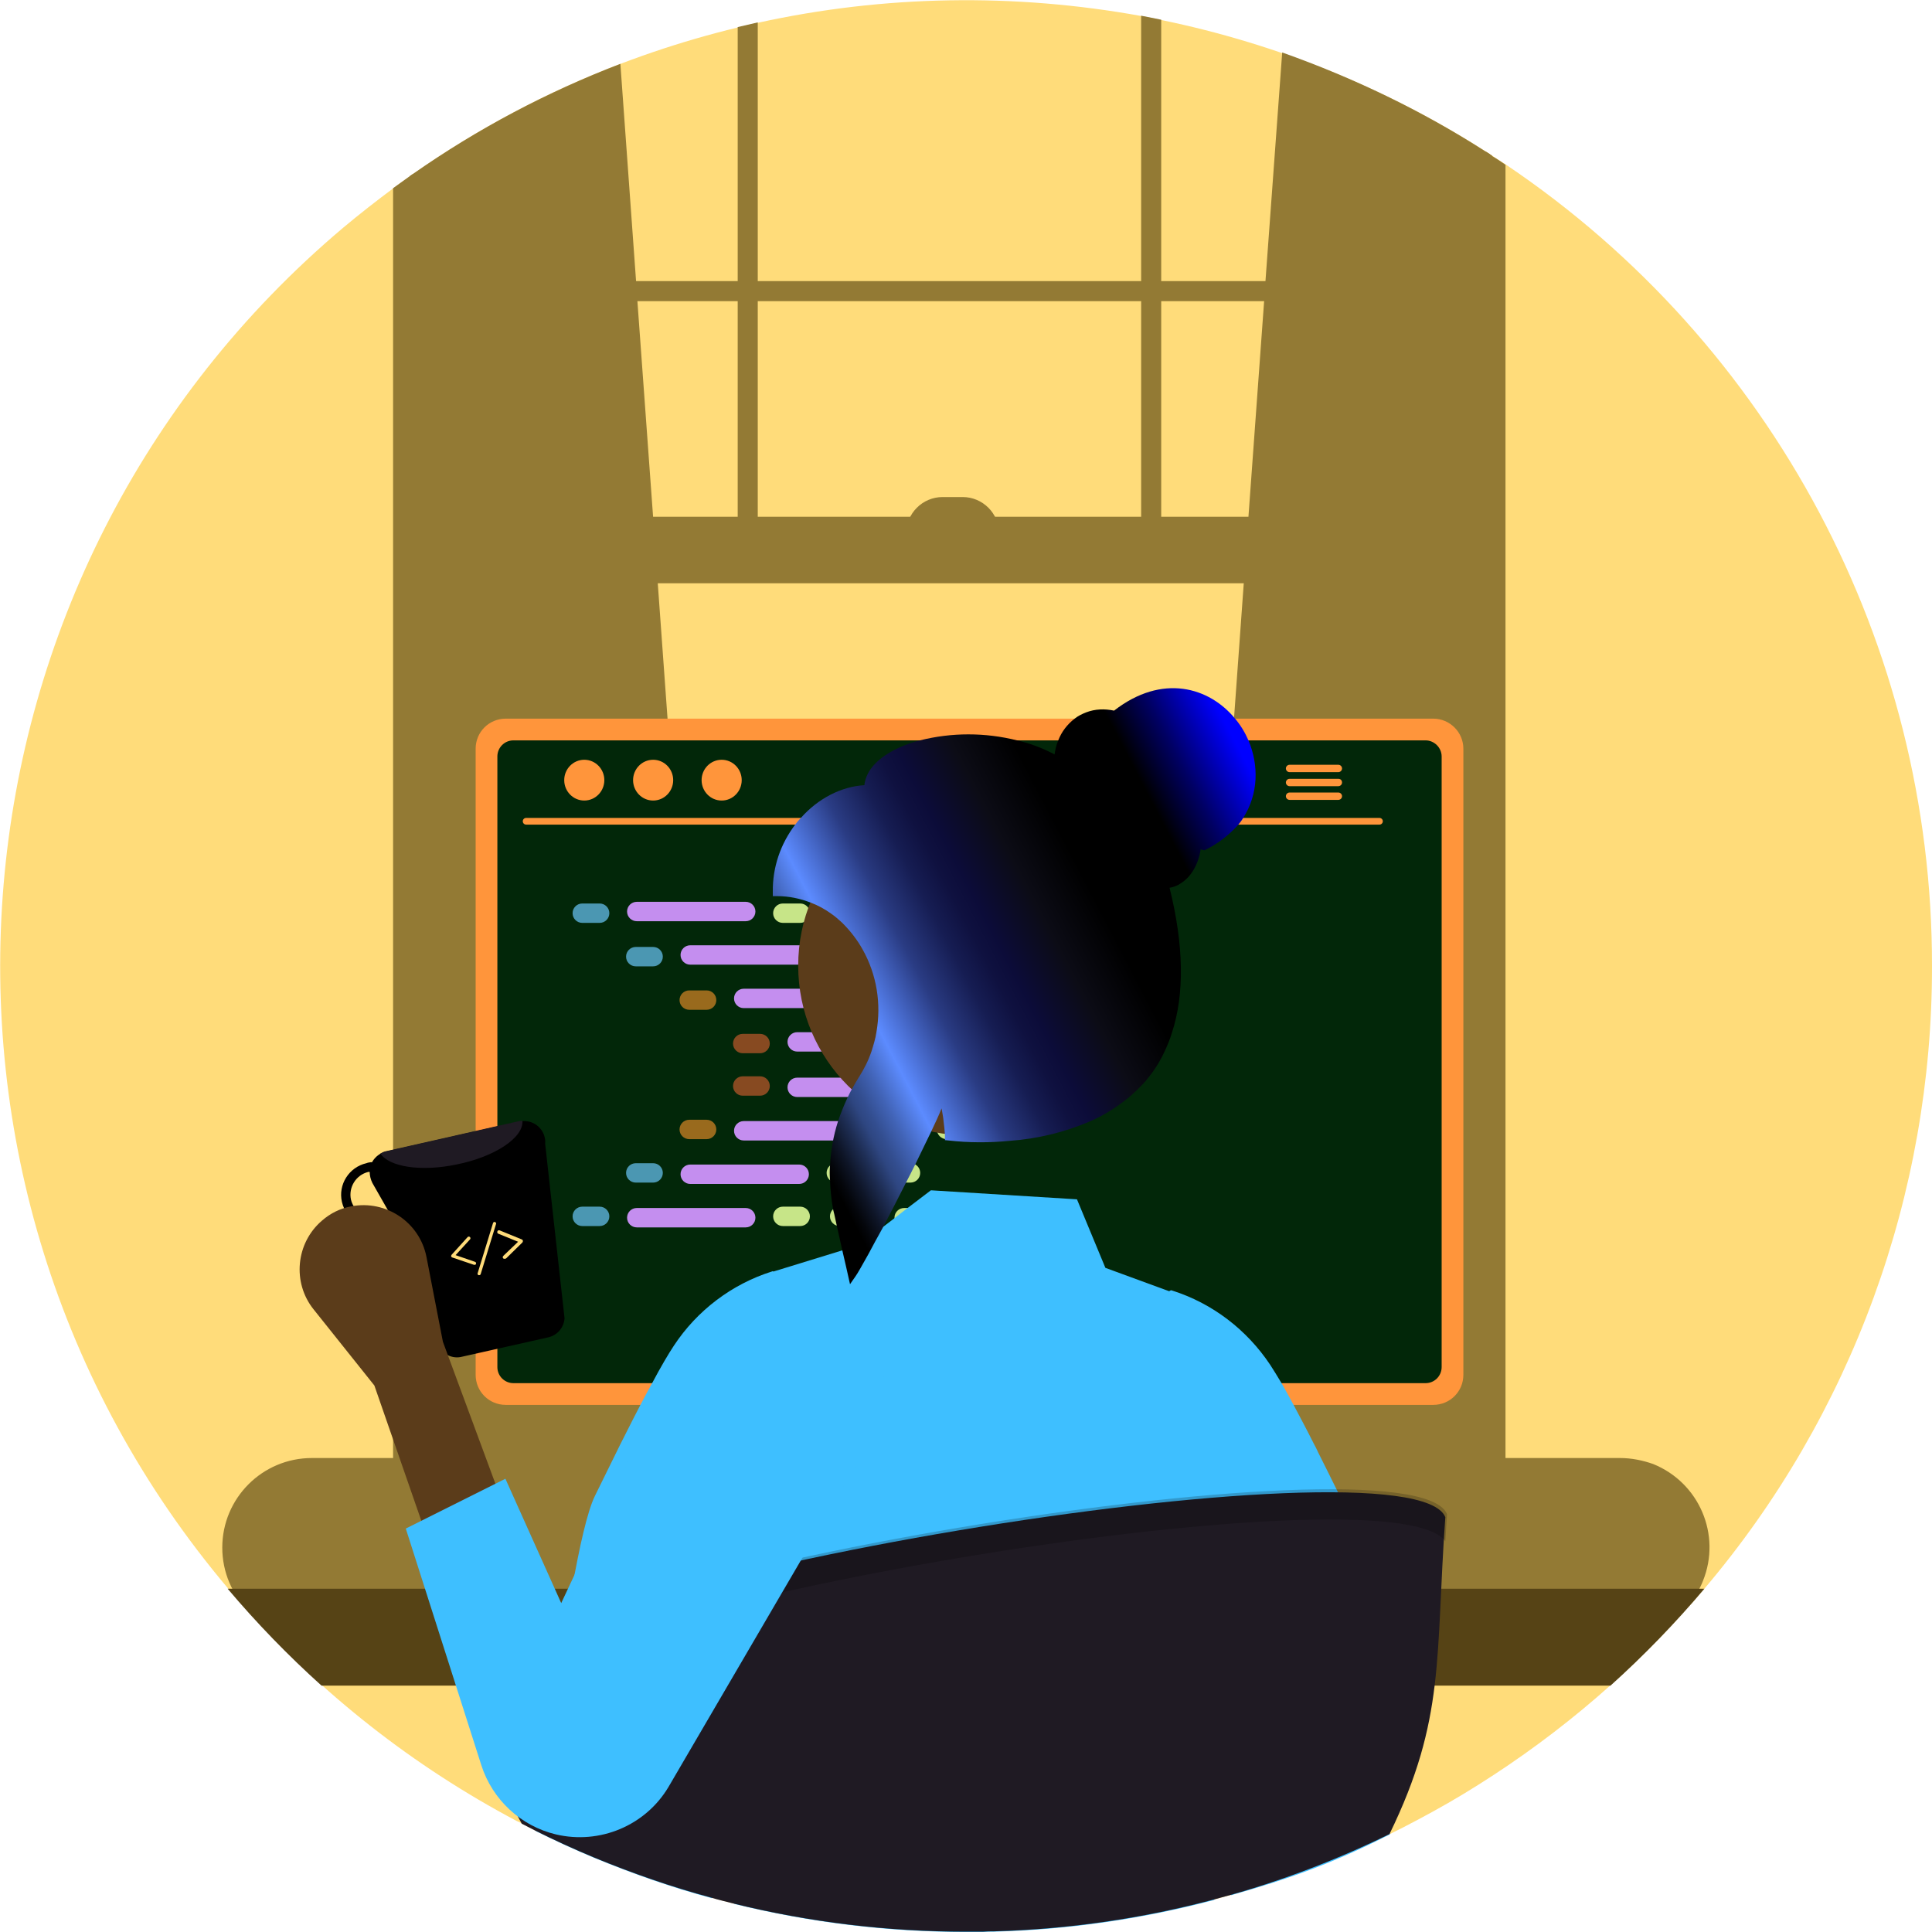 <?xml version="1.0" encoding="utf-8"?>
<!-- Generator: Adobe Illustrator 27.5.0, SVG Export Plug-In . SVG Version: 6.00 Build 0)  -->
<svg version="1.1" id="Layer_1" xmlns="http://www.w3.org/2000/svg" xmlns:xlink="http://www.w3.org/1999/xlink" x="0px" y="0px"
	 viewBox="0 0 578 578" style="enable-background:new 0 0 578 578;" xml:space="preserve">
<style type="text/css">
	.st0{fill:#FFDC7A;}
	.st1{fill:#937A34;}
	.st2{fill:#564315;}
	.st3{fill:#2F2E41;}
	.st4{fill:#3F3D56;}
	.st5{fill:#FF953B;}
	.st6{fill:#022709;}
	.st7{fill:#4B97B2;}
	.st8{fill:#C7E588;}
	.st9{fill:#E6E6E6;}
	.st10{fill:#C48EEF;}
	.st11{fill:#996A1D;}
	.st12{fill:#874A21;}
	.st13{fill:#3EBFFF;}
	.st14{fill:#5B3C1A;}
	.st15{fill:url(#SVGID_1_);}
	.st16{opacity:0.2;enable-background:new    ;}
	.st17{fill:#1F1A23;}
</style>
<path class="st0" d="M578,289c0.1,68.2-24,134.3-68.1,186.3c-1.6,1.9-3.2,3.8-4.9,5.6c-19.5,22-42.3,40.8-67.5,56
	c-5.8,3.5-11.7,6.7-17.7,9.8c-0.6,0.3-1.2,0.6-1.8,0.9c-0.7,0.4-1.5,0.7-2.2,1.1c-15.3,7.5-31.2,13.6-47.5,18.2
	c-1.7,0.5-3.4,0.9-5.1,1.4c-21.5,5.7-43.6,8.9-65.8,9.5c-1.2,0-2.3,0-3.4,0.1c-0.4,0-0.8,0-1.2,0c-1.2,0-2.5,0-3.7,0
	c-23.4,0-46.8-2.8-69.5-8.4c-2.3-0.6-4.5-1.1-6.8-1.8c-11.9-3.2-23.6-7.3-35-12c-6-2.5-11.9-5.2-17.7-8.1c-1.3-0.7-2.6-1.3-3.9-2
	c-0.5-0.3-1.1-0.6-1.6-0.8c-30.8-16.3-58.5-38-81.6-64.1c-1.6-1.8-3.2-3.6-4.7-5.4C-34.8,353.3-19.3,171,102.7,68.1
	c4.9-4.1,9.9-8,15-11.8c1.6-1.2,3.3-2.4,5-3.6c0.3-0.2,0.7-0.5,1-0.7c29.3-20.6,62.3-35.4,97.1-43.8c2-0.5,4-0.9,6-1.4
	c37.7-8.3,76.7-8.9,114.7-2c2,0.4,4,0.8,6,1.2c34.5,7.1,67.4,20.4,97.1,39.4c0.7,0.4,1.3,0.8,2,1.3c1.3,0.9,2.7,1.7,4,2.6
	C530.2,102.9,578.1,192.8,578,289z"/>
<path class="st1" d="M216,438.5l-92.4,8.2l-1,0.1V52.7c0.3-0.2,0.7-0.5,1-0.7c19.3-13.5,40.1-24.5,62-32.9l4.7,65.1l0.4,6l4.7,64.6
	l1.4,19.9l18.9,261.7L216,438.5z"/>
<path class="st1" d="M444.4,45.3c0.7,0.4,1.3,0.8,2,1.3v400.2l-2-0.2l-91.4-8.1l0.2-2.3l18.9-261.7l1.4-19.9l4.7-64.6l0.4-6l5-68.3
	C405,23.3,425.4,33.1,444.4,45.3z"/>
<path class="st1" d="M444.4,45.3v406.9c0,7.8-5.4,14.2-12,14.2H135.6c-5.5,0-10.1-4.4-11.5-10.3c-0.3-1.3-0.5-2.6-0.5-3.8V52
	c-0.3,0.2-0.7,0.5-1,0.7c-1.7,1.2-3.3,2.4-5,3.6v396c-0.1,5.9,2.1,11.7,6.2,16c2.1,2.2,4.8,3.8,7.8,4.7c1.3,0.4,2.6,0.5,4,0.5h296.8
	c1.4,0,2.7-0.2,4-0.5c8-2.2,14-10.6,14-20.7v-403c-1.3-0.9-2.6-1.8-4-2.6C445.8,46.2,445.1,45.7,444.4,45.3z"/>
<rect x="120.7" y="84.1" class="st1" width="326.8" height="6"/>
<path class="st1" d="M220.7,8.1c2-0.5,4-0.9,6-1.4v161.8h-6V8.1z"/>
<path class="st1" d="M341.4,4.7c2,0.4,4,0.8,6,1.2v162.7h-6V4.7z"/>
<path class="st1" d="M484.7,436.2H93.3c-14.8,0-26.8,12-26.8,26.8s12,26.8,26.8,26.8h391.3c7.7,0,15-3.3,20.1-9.1
	c1.1-1.3,2.1-2.7,3-4.2c0.7-1.1,1.3-2.3,1.8-3.6c5.5-13.7-1.1-29.3-14.9-34.9C491.5,436.9,488.1,436.2,484.7,436.2L484.7,436.2z"/>
<rect x="122.6" y="154.6" class="st1" width="324.8" height="19.9"/>
<path class="st1" d="M282,148.7h6c6,0,10.9,4.9,10.9,10.9l0,0l0,0h-27.8l0,0l0,0C271.1,153.6,276,148.7,282,148.7z"/>
<path class="st2" d="M509.9,475.3c-8.7,10.3-18.1,20-28.1,29H96.2c-10-9-19.4-18.7-28.1-29H509.9z"/>
<path class="st3" d="M321.3,375.1h-64.9c-0.3,0-0.7,0.1-1,0.2c-1.4,0.4-2.4,1.8-2.4,3.3v102.6h71.8V378.5
	C324.7,376.6,323.2,375.1,321.3,375.1C321.3,375.1,321.3,375.1,321.3,375.1z M296.7,425.7c0,1.7-0.5,3.3-1.6,4.6
	c-2.6,3.4-7.4,4-10.7,1.5c-1.9-1.4-3-3.7-3-6.1v-11.9c0-4.2,3.5-7.6,7.7-7.6c4.2,0,7.6,3.4,7.6,7.6V425.7z"/>
<path class="st4" d="M252.7,477.8v9.9c0,1.1,0.9,1.9,1.9,1.9H323c1.1,0,1.9-0.9,1.9-1.9v-9.9H252.7z"/>
<path class="st5" d="M428.8,215H151.3c-5,0-9,4-9,9v187.3c0,5,4,9,9,9h277.5c5,0,9-4,9-9V224C437.8,219,433.7,215,428.8,215z"/>
<path class="st6" d="M426.5,221.5H153.6c-2.7,0-4.8,2.2-4.8,4.8V409c0,2.7,2.2,4.8,4.8,4.8h272.9c2.7,0,4.8-2.2,4.8-4.8V226.3
	C431.3,223.7,429.1,221.5,426.5,221.5z"/>
<path class="st3" d="M376.2,489.5l-2.5-12c-0.2-1-0.9-1.8-1.9-2.2c-0.3-0.1-0.7-0.2-1.1-0.2H213.5c-0.4,0-0.7,0.1-1.1,0.2
	c-0.9,0.4-1.6,1.2-1.9,2.2l-2.5,12c-0.3,1.6,0.7,3.2,2.3,3.5c0.2,0,0.4,0.1,0.6,0.1h162.3c0.9,0,1.8-0.4,2.3-1.1
	C376.2,491.3,376.4,490.4,376.2,489.5z"/>
<path class="st4" d="M215.1,477.3h4c0.3,0,0.5,0.2,0.5,0.5v2c0,0.3-0.2,0.5-0.5,0.5h-4c-0.3,0-0.5-0.2-0.5-0.5v-2
	C214.6,477.5,214.9,477.3,215.1,477.3z"/>
<path class="st4" d="M225.1,477.3h4c0.3,0,0.5,0.2,0.5,0.5v2c0,0.3-0.2,0.5-0.5,0.5h-4c-0.3,0-0.5-0.2-0.5-0.5v-2
	C224.6,477.5,224.9,477.3,225.1,477.3z"/>
<path class="st4" d="M235.1,477.3h4c0.3,0,0.5,0.2,0.5,0.5v2c0,0.3-0.2,0.5-0.5,0.5h-4c-0.3,0-0.5-0.2-0.5-0.5v-2
	C234.6,477.5,234.9,477.3,235.1,477.3z"/>
<path class="st4" d="M245.1,477.3h4c0.3,0,0.5,0.2,0.5,0.5v2c0,0.3-0.2,0.5-0.5,0.5h-4c-0.3,0-0.5-0.2-0.5-0.5v-2
	C244.6,477.5,244.9,477.3,245.1,477.3z"/>
<path class="st4" d="M255.1,477.3h4c0.3,0,0.5,0.2,0.5,0.5v2c0,0.3-0.2,0.5-0.5,0.5h-4c-0.3,0-0.5-0.2-0.5-0.5v-2
	C254.6,477.5,254.9,477.3,255.1,477.3z"/>
<path class="st4" d="M265.1,477.3h4c0.3,0,0.5,0.2,0.5,0.5v2c0,0.3-0.2,0.5-0.5,0.5h-4c-0.3,0-0.5-0.2-0.5-0.5v-2
	C264.6,477.5,264.9,477.3,265.1,477.3z"/>
<path class="st4" d="M275.1,477.3h4c0.3,0,0.5,0.2,0.5,0.5v2c0,0.3-0.2,0.5-0.5,0.5h-4c-0.3,0-0.5-0.2-0.5-0.5v-2
	C274.6,477.5,274.9,477.3,275.1,477.3z"/>
<path class="st4" d="M285.1,477.3h4c0.3,0,0.5,0.2,0.5,0.5v2c0,0.3-0.2,0.5-0.5,0.5h-4c-0.3,0-0.5-0.2-0.5-0.5v-2
	C284.6,477.5,284.9,477.3,285.1,477.3z"/>
<path class="st4" d="M295.1,477.3h4c0.3,0,0.5,0.2,0.5,0.5v2c0,0.3-0.2,0.5-0.5,0.5h-4c-0.3,0-0.5-0.2-0.5-0.5v-2
	C294.6,477.5,294.9,477.3,295.1,477.3z"/>
<path class="st4" d="M305.1,477.3h4c0.3,0,0.5,0.2,0.5,0.5v2c0,0.3-0.2,0.5-0.5,0.5h-4c-0.3,0-0.5-0.2-0.5-0.5v-2
	C304.6,477.5,304.9,477.3,305.1,477.3z"/>
<path class="st4" d="M315.1,477.3h4c0.3,0,0.5,0.2,0.5,0.5v2c0,0.3-0.2,0.5-0.5,0.5h-4c-0.3,0-0.5-0.2-0.5-0.5v-2
	C314.6,477.5,314.9,477.3,315.1,477.3z"/>
<path class="st4" d="M325.1,477.3h4c0.3,0,0.5,0.2,0.5,0.5v2c0,0.3-0.2,0.5-0.5,0.5h-4c-0.3,0-0.5-0.2-0.5-0.5v-2
	C324.6,477.5,324.9,477.3,325.1,477.3z"/>
<path class="st4" d="M335.1,477.3h4c0.3,0,0.5,0.2,0.5,0.5v2c0,0.3-0.2,0.5-0.5,0.5h-4c-0.3,0-0.5-0.2-0.5-0.5v-2
	C334.6,477.5,334.9,477.3,335.1,477.3z"/>
<path class="st4" d="M345.1,477.3h4c0.3,0,0.5,0.2,0.5,0.5v2c0,0.3-0.2,0.5-0.5,0.5h-4c-0.3,0-0.5-0.2-0.5-0.5v-2
	C344.6,477.5,344.9,477.3,345.1,477.3z"/>
<path class="st4" d="M355.1,477.3h4c0.3,0,0.5,0.2,0.5,0.5v2c0,0.3-0.2,0.5-0.5,0.5h-4c-0.3,0-0.5-0.2-0.5-0.5v-2
	C354.6,477.5,354.9,477.3,355.1,477.3z"/>
<path class="st4" d="M365.1,477.3h4c0.3,0,0.5,0.2,0.5,0.5v2c0,0.3-0.2,0.5-0.5,0.5h-4c-0.3,0-0.5-0.2-0.5-0.5v-2
	C364.6,477.5,364.9,477.3,365.1,477.3z"/>
<path class="st4" d="M215,482.3h4c0.3,0,0.5,0.2,0.5,0.5v2c0,0.3-0.2,0.5-0.5,0.5h-4c-0.3,0-0.5-0.2-0.5-0.5v-2
	C214.5,482.5,214.7,482.3,215,482.3z"/>
<path class="st4" d="M225,482.3h4c0.3,0,0.5,0.2,0.5,0.5v2c0,0.3-0.2,0.5-0.5,0.5h-4c-0.3,0-0.5-0.2-0.5-0.5v-2
	C224.5,482.5,224.7,482.3,225,482.3z"/>
<path class="st4" d="M235,482.3h4c0.3,0,0.5,0.2,0.5,0.5v2c0,0.3-0.2,0.5-0.5,0.5h-4c-0.3,0-0.5-0.2-0.5-0.5v-2
	C234.5,482.5,234.7,482.3,235,482.3z"/>
<path class="st4" d="M245,482.3h4c0.3,0,0.5,0.2,0.5,0.5v2c0,0.3-0.2,0.5-0.5,0.5h-4c-0.3,0-0.5-0.2-0.5-0.5v-2
	C244.5,482.5,244.7,482.3,245,482.3z"/>
<path class="st4" d="M255,482.3h4c0.3,0,0.5,0.2,0.5,0.5v2c0,0.3-0.2,0.5-0.5,0.5h-4c-0.3,0-0.5-0.2-0.5-0.5v-2
	C254.5,482.5,254.7,482.3,255,482.3z"/>
<path class="st4" d="M265,482.3h4c0.3,0,0.5,0.2,0.5,0.5v2c0,0.3-0.2,0.5-0.5,0.5h-4c-0.3,0-0.5-0.2-0.5-0.5v-2
	C264.5,482.5,264.7,482.3,265,482.3z"/>
<path class="st4" d="M275,482.3h4c0.3,0,0.5,0.2,0.5,0.5v2c0,0.3-0.2,0.5-0.5,0.5h-4c-0.3,0-0.5-0.2-0.5-0.5v-2
	C274.5,482.5,274.7,482.3,275,482.3z"/>
<path class="st4" d="M285,482.3h4c0.3,0,0.5,0.2,0.5,0.5v2c0,0.3-0.2,0.5-0.5,0.5h-4c-0.3,0-0.5-0.2-0.5-0.5v-2
	C284.5,482.5,284.7,482.3,285,482.3z"/>
<path class="st4" d="M295,482.3h4c0.3,0,0.5,0.2,0.5,0.5v2c0,0.3-0.2,0.5-0.5,0.5h-4c-0.3,0-0.5-0.2-0.5-0.5v-2
	C294.5,482.5,294.7,482.3,295,482.3z"/>
<path class="st4" d="M305,482.3h4c0.3,0,0.5,0.2,0.5,0.5v2c0,0.3-0.2,0.5-0.5,0.5h-4c-0.3,0-0.5-0.2-0.5-0.5v-2
	C304.5,482.5,304.7,482.3,305,482.3z"/>
<path class="st4" d="M315,482.3h4c0.3,0,0.5,0.2,0.5,0.5v2c0,0.3-0.2,0.5-0.5,0.5h-4c-0.3,0-0.5-0.2-0.5-0.5v-2
	C314.5,482.5,314.7,482.3,315,482.3z"/>
<path class="st4" d="M325,482.3h4c0.3,0,0.5,0.2,0.5,0.5v2c0,0.3-0.2,0.5-0.5,0.5h-4c-0.3,0-0.5-0.2-0.5-0.5v-2
	C324.5,482.5,324.7,482.3,325,482.3z"/>
<path class="st4" d="M335,482.3h4c0.3,0,0.5,0.2,0.5,0.5v2c0,0.3-0.2,0.5-0.5,0.5h-4c-0.3,0-0.5-0.2-0.5-0.5v-2
	C334.5,482.5,334.7,482.3,335,482.3z"/>
<path class="st4" d="M345,482.3h4c0.3,0,0.5,0.2,0.5,0.5v2c0,0.3-0.2,0.5-0.5,0.5h-4c-0.3,0-0.5-0.2-0.5-0.5v-2
	C344.5,482.5,344.7,482.3,345,482.3z"/>
<path class="st4" d="M355,482.3h4c0.3,0,0.5,0.2,0.5,0.5v2c0,0.3-0.2,0.5-0.5,0.5h-4c-0.3,0-0.5-0.2-0.5-0.5v-2
	C354.5,482.5,354.7,482.3,355,482.3z"/>
<path class="st4" d="M365,482.3h4c0.3,0,0.5,0.2,0.5,0.5v2c0,0.3-0.2,0.5-0.5,0.5h-4c-0.3,0-0.5-0.2-0.5-0.5v-2
	C364.5,482.5,364.7,482.3,365,482.3z"/>
<path class="st4" d="M263,488.3h39c0.3,0,0.5,0.2,0.5,0.5v2c0,0.3-0.2,0.5-0.5,0.5h-39c-0.3,0-0.5-0.2-0.5-0.5v-2
	C262.5,488.5,262.7,488.3,263,488.3z"/>
<path class="st5" d="M412.7,246.7H157.4c-0.6,0-1-0.5-1-1c0-0.5,0.4-1,1-1h255.3c0.6,0,1,0.5,1,1
	C413.7,246.2,413.3,246.7,412.7,246.7z"/>
<ellipse class="st5" cx="174.8" cy="233.4" rx="6" ry="6.1"/>
<ellipse class="st5" cx="195.4" cy="233.4" rx="6" ry="6.1"/>
<ellipse class="st5" cx="215.9" cy="233.4" rx="6" ry="6.1"/>
<path class="st5" d="M400.4,228.8h-14.6c-0.6,0-1.1,0.5-1.1,1.1c0,0.6,0.5,1.1,1.1,1.1h14.6c0.6,0,1.1-0.5,1.1-1.1
	C401.5,229.3,401,228.8,400.4,228.8z"/>
<path class="st5" d="M400.4,233h-14.6c-0.6,0-1.1,0.5-1.1,1.1c0,0.6,0.5,1.1,1.1,1.1h14.6c0.6,0,1.1-0.5,1.1-1.1
	C401.5,233.4,401,233,400.4,233z"/>
<path class="st5" d="M400.4,237.1h-14.6c-0.6,0-1.1,0.5-1.1,1.1c0,0.6,0.5,1.1,1.1,1.1h14.6c0.6,0,1.1-0.5,1.1-1.1
	C401.5,237.6,401,237.1,400.4,237.1z"/>
<path class="st7" d="M174.2,270.3h5.2c1.6,0,2.9,1.3,2.9,2.9v0c0,1.6-1.3,2.9-2.9,2.9h-5.2c-1.6,0-2.9-1.3-2.9-2.9v0
	C171.3,271.6,172.6,270.3,174.2,270.3z"/>
<path class="st8" d="M234.2,270.3h5.2c1.6,0,2.9,1.3,2.9,2.9v0c0,1.6-1.3,2.9-2.9,2.9h-5.2c-1.6,0-2.9-1.3-2.9-2.9v0
	C231.3,271.6,232.6,270.3,234.2,270.3z"/>
<path class="st9" d="M251.2,270.3h5.2c1.6,0,2.9,1.3,2.9,2.9v0c0,1.6-1.3,2.9-2.9,2.9h-5.2c-1.6,0-2.9-1.3-2.9-2.9v0
	C248.3,271.6,249.6,270.3,251.2,270.3z"/>
<path class="st10" d="M190.5,269.8h32.6c1.6,0,2.9,1.3,2.9,2.9v0c0,1.6-1.3,2.9-2.9,2.9h-32.6c-1.6,0-2.9-1.3-2.9-2.9v0
	C187.6,271.1,188.9,269.8,190.5,269.8z"/>
<path class="st9" d="M270.5,269.8h32.6c1.6,0,2.9,1.3,2.9,2.9v0c0,1.6-1.3,2.9-2.9,2.9h-32.6c-1.6,0-2.9-1.3-2.9-2.9v0
	C267.6,271.1,268.9,269.8,270.5,269.8z"/>
<path class="st7" d="M190.2,283.3h5.2c1.6,0,2.9,1.3,2.9,2.9v0c0,1.6-1.3,2.9-2.9,2.9h-5.2c-1.6,0-2.9-1.3-2.9-2.9v0
	C187.3,284.6,188.6,283.3,190.2,283.3z"/>
<path class="st9" d="M250.2,283.3h5.2c1.6,0,2.9,1.3,2.9,2.9v0c0,1.6-1.3,2.9-2.9,2.9h-5.2c-1.6,0-2.9-1.3-2.9-2.9v0
	C247.3,284.6,248.6,283.3,250.2,283.3z"/>
<path class="st9" d="M267.2,283.3h5.2c1.6,0,2.9,1.3,2.9,2.9v0c0,1.6-1.3,2.9-2.9,2.9h-5.2c-1.6,0-2.9-1.3-2.9-2.9v0
	C264.3,284.6,265.6,283.3,267.2,283.3z"/>
<path class="st10" d="M206.5,282.8h32.6c1.6,0,2.9,1.3,2.9,2.9v0c0,1.6-1.3,2.9-2.9,2.9h-32.6c-1.6,0-2.9-1.3-2.9-2.9v0
	C203.6,284.1,204.9,282.8,206.5,282.8z"/>
<path class="st9" d="M286.5,282.8h32.6c1.6,0,2.9,1.3,2.9,2.9v0c0,1.6-1.3,2.9-2.9,2.9h-32.6c-1.6,0-2.9-1.3-2.9-2.9v0
	C283.6,284.1,284.9,282.8,286.5,282.8z"/>
<path class="st11" d="M206.2,296.3h5.2c1.6,0,2.9,1.3,2.9,2.9v0c0,1.6-1.3,2.9-2.9,2.9h-5.2c-1.6,0-2.9-1.3-2.9-2.9v0
	C203.3,297.6,204.6,296.3,206.2,296.3z"/>
<path class="st9" d="M266.2,296.3h5.2c1.6,0,2.9,1.3,2.9,2.9v0c0,1.6-1.3,2.9-2.9,2.9h-5.2c-1.6,0-2.9-1.3-2.9-2.9v0
	C263.3,297.6,264.6,296.3,266.2,296.3z"/>
<path class="st9" d="M283.2,296.3h5.2c1.6,0,2.9,1.3,2.9,2.9v0c0,1.6-1.3,2.9-2.9,2.9h-5.2c-1.6,0-2.9-1.3-2.9-2.9v0
	C280.3,297.6,281.6,296.3,283.2,296.3z"/>
<path class="st10" d="M222.5,295.8h32.6c1.6,0,2.9,1.3,2.9,2.9v0c0,1.6-1.3,2.9-2.9,2.9h-32.6c-1.6,0-2.9-1.3-2.9-2.9v0
	C219.6,297.1,220.9,295.8,222.5,295.8z"/>
<path class="st9" d="M302.5,295.8h32.6c1.6,0,2.9,1.3,2.9,2.9v0c0,1.6-1.3,2.9-2.9,2.9h-32.6c-1.6,0-2.9-1.3-2.9-2.9v0
	C299.6,297.1,300.9,295.8,302.5,295.8z"/>
<path class="st12" d="M222.2,309.3h5.2c1.6,0,2.9,1.3,2.9,2.9v0c0,1.6-1.3,2.9-2.9,2.9h-5.2c-1.6,0-2.9-1.3-2.9-2.9v0
	C219.3,310.6,220.6,309.3,222.2,309.3z"/>
<path class="st9" d="M282.2,309.3h5.2c1.6,0,2.9,1.3,2.9,2.9v0c0,1.6-1.3,2.9-2.9,2.9h-5.2c-1.6,0-2.9-1.3-2.9-2.9v0
	C279.3,310.6,280.6,309.3,282.2,309.3z"/>
<path class="st9" d="M299.2,309.3h5.2c1.6,0,2.9,1.3,2.9,2.9v0c0,1.6-1.3,2.9-2.9,2.9h-5.2c-1.6,0-2.9-1.3-2.9-2.9v0
	C296.3,310.6,297.6,309.3,299.2,309.3z"/>
<path class="st10" d="M238.5,308.8h32.6c1.6,0,2.9,1.3,2.9,2.9v0c0,1.6-1.3,2.9-2.9,2.9h-32.6c-1.6,0-2.9-1.3-2.9-2.9v0
	C235.6,310.1,236.9,308.8,238.5,308.8z"/>
<path class="st8" d="M234.2,361h5.2c1.6,0,2.9,1.3,2.9,2.9v0c0,1.6-1.3,2.9-2.9,2.9h-5.2c-1.6,0-2.9-1.3-2.9-2.9v0
	C231.3,362.3,232.6,361,234.2,361z"/>
<path class="st8" d="M251.2,361h5.2c1.6,0,2.9,1.3,2.9,2.9v0c0,1.6-1.3,2.9-2.9,2.9h-5.2c-1.6,0-2.9-1.3-2.9-2.9v0
	C248.3,362.3,249.6,361,251.2,361z"/>
<path class="st8" d="M270.5,361.4h32.6c1.6,0,2.9,1.3,2.9,2.9v0c0,1.6-1.3,2.9-2.9,2.9h-32.6c-1.6,0-2.9-1.3-2.9-2.9v0
	C267.6,362.7,268.9,361.4,270.5,361.4z"/>
<path class="st7" d="M174.2,361h5.2c1.6,0,2.9,1.3,2.9,2.9v0c0,1.6-1.3,2.9-2.9,2.9h-5.2c-1.6,0-2.9-1.3-2.9-2.9v0
	C171.3,362.3,172.6,361,174.2,361z"/>
<path class="st10" d="M190.5,361.4h32.6c1.6,0,2.9,1.3,2.9,2.9v0c0,1.6-1.3,2.9-2.9,2.9h-32.6c-1.6,0-2.9-1.3-2.9-2.9v0
	C187.6,362.7,188.9,361.4,190.5,361.4z"/>
<path class="st7" d="M190.2,348h5.2c1.6,0,2.9,1.3,2.9,2.9v0c0,1.6-1.3,2.9-2.9,2.9h-5.2c-1.6,0-2.9-1.3-2.9-2.9v0
	C187.3,349.3,188.6,348,190.2,348z"/>
<path class="st8" d="M250.2,348h5.2c1.6,0,2.9,1.3,2.9,2.9v0c0,1.6-1.3,2.9-2.9,2.9h-5.2c-1.6,0-2.9-1.3-2.9-2.9v0
	C247.3,349.3,248.6,348,250.2,348z"/>
<path class="st8" d="M267.2,348h5.2c1.6,0,2.9,1.3,2.9,2.9v0c0,1.6-1.3,2.9-2.9,2.9h-5.2c-1.6,0-2.9-1.3-2.9-2.9v0
	C264.3,349.3,265.6,348,267.2,348z"/>
<path class="st10" d="M206.5,348.4h32.6c1.6,0,2.9,1.3,2.9,2.9v0c0,1.6-1.3,2.9-2.9,2.9h-32.6c-1.6,0-2.9-1.3-2.9-2.9v0
	C203.6,349.7,204.9,348.4,206.5,348.4z"/>
<path class="st11" d="M206.2,335h5.2c1.6,0,2.9,1.3,2.9,2.9v0c0,1.6-1.3,2.9-2.9,2.9h-5.2c-1.6,0-2.9-1.3-2.9-2.9v0
	C203.3,336.3,204.6,335,206.2,335z"/>
<path class="st9" d="M266.2,335h5.2c1.6,0,2.9,1.3,2.9,2.9v0c0,1.6-1.3,2.9-2.9,2.9h-5.2c-1.6,0-2.9-1.3-2.9-2.9v0
	C263.3,336.3,264.6,335,266.2,335z"/>
<path class="st8" d="M283.2,335h5.2c1.6,0,2.9,1.3,2.9,2.9v0c0,1.6-1.3,2.9-2.9,2.9h-5.2c-1.6,0-2.9-1.3-2.9-2.9v0
	C280.3,336.3,281.6,335,283.2,335z"/>
<path class="st10" d="M222.5,335.4h32.6c1.6,0,2.9,1.3,2.9,2.9v0c0,1.6-1.3,2.9-2.9,2.9h-32.6c-1.6,0-2.9-1.3-2.9-2.9v0
	C219.6,336.7,220.9,335.4,222.5,335.4z"/>
<path class="st12" d="M222.2,322h5.2c1.6,0,2.9,1.3,2.9,2.9v0c0,1.6-1.3,2.9-2.9,2.9h-5.2c-1.6,0-2.9-1.3-2.9-2.9v0
	C219.3,323.3,220.6,322,222.2,322z"/>
<path class="st9" d="M282.2,322h5.2c1.6,0,2.9,1.3,2.9,2.9v0c0,1.6-1.3,2.9-2.9,2.9h-5.2c-1.6,0-2.9-1.3-2.9-2.9v0
	C279.3,323.3,280.6,322,282.2,322z"/>
<path class="st9" d="M299.2,322h5.2c1.6,0,2.9,1.3,2.9,2.9v0c0,1.6-1.3,2.9-2.9,2.9h-5.2c-1.6,0-2.9-1.3-2.9-2.9v0
	C296.3,323.3,297.6,322,299.2,322z"/>
<path class="st10" d="M238.5,322.4h32.6c1.6,0,2.9,1.3,2.9,2.9v0c0,1.6-1.3,2.9-2.9,2.9h-32.6c-1.6,0-2.9-1.3-2.9-2.9v0
	C235.6,323.7,236.9,322.4,238.5,322.4z"/>
<path class="st13" d="M415.8,548.8c-0.6,0.3-1.2,0.6-1.8,0.9c-15.8,7.9-28.4,12.4-45.7,17.3c-1.5-16.3-2.9-45-4.2-62.7
	c-0.4-4.6-0.7-8.5-1.1-11.2c-0.1-1.5-0.4-2.9-0.9-4.2l0.1,4.2l0.2,11.2l0.9,64.1c-21.5,5.7-43.6,8.9-65.8,9.5c-1.2,0-2.3,0-3.4,0.1
	c-0.4,0-0.8,0-1.2,0c-1.2,0-2.5,0-3.7,0c-23.4,0-46.8-2.8-69.5-8.4c0.5-16.1,1-44.5,1.5-65.3c0.1-4.1,0.2-7.9,0.3-11.2
	c0.2-7.2,0.4-12.3,0.6-14c-0.2,0.3-0.3,0.6-0.4,1c-0.9,4.3-1.6,8.7-1.9,13.1c-0.3,3.3-0.7,7.1-1,11.2c-1.9,21.6-3.8,51-5.8,63.5
	c-11.9-3.2-23.6-7.3-35-12c-6-2.5-11.9-5.2-17.7-8.1c1.1-7.2,2.2-15.3,3.4-23.6c0.9-6.5,1.9-13.2,2.8-19.8c1.5-10.2,3-20.2,4.6-29
	c2.3-12.8,4.6-23.2,6.9-27.9c2.2-4.5,4.4-8.9,6.5-13.2c0.7-1.5,1.5-3,2.2-4.4c0.2-0.3,0.3-0.7,0.5-1c1.5-3,3-5.9,4.4-8.6
	c1.2-2.3,2.4-4.5,3.5-6.5c2.6-4.9,4.9-8.8,6.5-11.2c6.9-10.5,17.3-18.4,29.3-22.2l0.3-0.1l0.2,0.1l20.5-6.3l3-0.9l2-0.6l7.1-5.4
	l3.8-2.9l3.6-2.8l7.1-5.4l43.7,2.7l8.5,20.5l19.1,7l0.3-0.2l0.3-0.1l0.3,0.1c12,3.8,22.3,11.7,29.3,22.2c0.9,1.4,2.1,3.3,3.4,5.5
	c1.1,1.9,2.3,4.1,3.6,6.5c1.8,3.4,3.9,7.3,6,11.5c0.5,0.9,1,1.9,1.4,2.8c0.9,1.8,1.8,3.6,2.7,5.4c2.1,4.2,4.3,8.7,6.5,13.2
	c1.9,3.9,3.8,12,5.7,22.2c1.6,8.5,3.1,18.5,4.6,29c2,13.5-0.1,29.7,1.7,42.2C415.6,547.2,415.7,548,415.8,548.8z"/>
<circle class="st14" cx="289.6" cy="288.9" r="50.8"/>
<linearGradient id="SVGID_1_" gradientUnits="userSpaceOnUse" x1="231.172" y1="319.671" x2="380.069" y2="242.053">
	<stop  offset="6.407077e-04" style="stop-color:#000000"/>
	<stop  offset="1.507683e-02" style="stop-color:#04060B"/>
	<stop  offset="4.022250e-02" style="stop-color:#0E1527"/>
	<stop  offset="7.283729e-02" style="stop-color:#1E2E55"/>
	<stop  offset="0.1" style="stop-color:#2E4681"/>
	<stop  offset="0.117" style="stop-color:#334E90"/>
	<stop  offset="0.149" style="stop-color:#4163B6"/>
	<stop  offset="0.192" style="stop-color:#5885F3"/>
	<stop  offset="0.2" style="stop-color:#5C8BFF"/>
	<stop  offset="0.308" style="stop-color:#2A3C84"/>
	<stop  offset="0.326" style="stop-color:#253477"/>
	<stop  offset="0.38" style="stop-color:#161D53"/>
	<stop  offset="0.426" style="stop-color:#0F1140"/>
	<stop  offset="0.46" style="stop-color:#0C0C39"/>
	<stop  offset="0.55" style="stop-color:#0C0C16"/>
	<stop  offset="0.65" style="stop-color:#000000"/>
	<stop  offset="0.735" style="stop-color:#000000"/>
	<stop  offset="0.818" style="stop-color:#000000"/>
	<stop  offset="0.896" style="stop-color:#000064"/>
	<stop  offset="1" style="stop-color:#0000FF"/>
</linearGradient>
<path class="st15" d="M373.5,221.5c-1-2.3-2.3-4.5-4-6.5c-7.7-9.4-21.8-13.6-36.2-2.4c-2.8-0.6-5.7-0.5-8.3,0.5
	c-1.3,0.5-2.5,1.1-3.5,1.9c-2.2,1.7-3.9,3.9-4.9,6.5c-0.6,1.4-0.9,2.8-1.1,4.2c-3.6-1.9-7.3-3.3-11.2-4.2c-9.6-2.4-19.6-2.4-29.1,0
	c-3.1,0.8-6,1.9-8.8,3.5c-4.7,2.7-7.4,6.1-7.8,9.9c-6.8,0.4-13.8,3.9-19,9.8c-0.6,0.6-1.2,1.3-1.7,2c-4.4,5.8-6.8,12.8-6.7,20.1v1.3
	h1.3c3.5,0,6.9,0.7,10.2,2c2.1,0.8,4.1,1.9,5.9,3.2c1.2,0.8,2.3,1.8,3.4,2.8c2.4,2.4,4.5,5.1,6.1,8c4.2,7.5,5.6,16.2,4.1,24.7
	c-0.3,2-0.9,3.9-1.5,5.8c-0.9,2.7-2.2,5.2-3.7,7.6c-0.1,0.1-0.1,0.2-0.2,0.3c-0.7,1.1-1.3,2.2-1.9,3.3c-0.5,0.8-0.9,1.7-1.3,2.5
	c-1.1,2.3-2.1,4.8-2.9,7.2c-1.4,4.4-2.2,8.9-2.4,13.5c-0.1,1.2-0.1,2.4,0,3.7c0.1,3.1,0.4,6.3,1,9.4c0.1,0.4,0.2,0.8,0.3,1.2
	l0.7,3.2l1.7,7.6l1.2,5.2l1.1,4.9l1.6-2.3c0.6-0.8,2-3.3,3.9-6.7c1.2-2.3,2.7-5,4.3-7.9c2.2-4.2,4.6-8.8,6.9-13.4
	c1-1.9,1.9-3.7,2.8-5.5c1.7-3.5,3.3-6.8,4.7-9.7c1.3-2.7,2.4-5.1,3.2-7.1c0.2,1.3,0.5,2.6,0.6,3.9c0.2,1.3,0.3,2.7,0.4,4
	c0,0.2,0,0.4,0,0.6l0,0.8l0,0.2l1.1,0.1c6.1,0.7,12.3,0.7,18.4,0.1h0c8.1-0.6,16.1-2.5,23.6-5.7c4.3-1.8,8.2-4.3,11.8-7.2
	c1.7-1.4,3.2-2.9,4.7-4.5c0.4-0.4,0.7-0.8,1-1.2c2-2.4,3.7-5.1,5-7.9c0.9-1.9,1.7-3.8,2.3-5.8c3.8-11.6,3.6-26.1-0.7-43.4
	c1.2-0.2,2.3-0.6,3.3-1.3c3.1-1.9,5.3-5.6,6-10.2l1.1,0.3c3.8-1.8,7.2-4.4,10-7.5c0.5-0.6,1.1-1.3,1.5-2
	C376.6,237.5,376.6,228.8,373.5,221.5z"/>
<polygon class="st16" points="206.3,475.3 214.8,442.5 222.3,470.8 "/>
<path class="st17" d="M432.4,453.9c-3,41.9,0.1,60.3-16.7,94.8c-15.3,7.5-31.2,13.6-47.5,18.2c-1.7,0.5-3.4,0.9-5.1,1.4
	c-21.5,5.7-43.6,8.9-65.8,9.5c-1.2,0-2.3,0-3.4,0.1c-0.4,0-0.8,0-1.2,0c-1.2,0-2.5,0-3.7,0c-23.4,0-46.8-2.8-69.5-8.4
	c-2.3-0.6-4.5-1.1-6.8-1.8c-11.9-3.2-23.6-7.3-35-12c-6-2.5-11.9-5.2-17.7-8.1c-1.3-0.7-2.6-1.3-3.9-2
	c-6.6-11.7-10.4-25.8-10.5-42.9C150.2,473.4,422.3,428.6,432.4,453.9z"/>
<path class="st16" d="M432.4,461.1c0.2-2.6,0.3-5.3,0.5-8.1c-10.1-25.3-282.2,19.5-286.8,48.9c0,2.7,0.1,5.3,0.3,7.9
	C157.6,480.8,416.1,438.2,432.4,461.1z"/>
<path d="M163.1,342.2c0.3-3.5-2.4-6.6-5.9-6.8c-0.3,0-0.6,0-0.9,0c-0.3,0-0.7,0.1-1,0.1l-39.8,9c-1.8,0.4-3.3,1.6-4.2,3.2
	c-0.6,0-1.2,0.1-1.7,0.3c-5.2,1.2-8.5,6.4-7.3,11.6c1.2,5.2,6.4,8.5,11.6,7.3c1.4-0.3,2.8-1,3.9-1.9l13.5,37.9
	c1.4,2.4,4.2,3.7,6.9,3l25.8-5.8c2.7-0.6,4.7-2.9,4.9-5.7L163.1,342.2z M113.3,364.1c-3.7,0.8-7.4-1.5-8.3-5.2
	c-0.8-3.7,1.5-7.4,5.2-8.3c0.1,0,0.3,0,0.4,0c0,1.1,0.3,2.3,0.8,3.3l4.9,8.6C115.5,363.3,114.5,363.8,113.3,364.1z"/>
<path class="st17" d="M156.3,335.3c0.4,5-8.2,10.8-19.8,13.1c-10.6,2.2-20.1,0.7-22.7-3.3c0.5-0.3,1.1-0.6,1.7-0.7l39.8-9
	C155.7,335.4,156,335.3,156.3,335.3z"/>
<path class="st14" d="M128.8,462.9l22.3-11.2l-18.6-50.3l-4.9-25.3c-2-10.4-12.1-17.2-22.5-15.2c-3.3,0.6-6.3,2.1-8.8,4.3l0,0
	c-7.8,6.7-8.9,18.5-2.5,26.5l18.2,22.8L128.8,462.9z"/>
<path class="st13" d="M151.2,442.4l-29.8,14.9l22.6,70.8c3.3,10.3,11.8,18.2,22.3,20.7l0,0c13.1,3.1,26.8-2.6,33.7-14.2L260,431.9
	c8.8-14.7,4.3-33.8-10.2-43l0,0c-14.8-9.3-34.3-5-43.6,9.8c-0.6,1-1.2,2-1.7,3l-36.6,77.9L151.2,442.4z"/>
<path class="st0" d="M142,378.4c-0.1,0-0.1,0-0.2,0l-6.5-2.2c-0.3-0.1-0.4-0.4-0.3-0.6c0-0.1,0.1-0.1,0.1-0.2l4.8-5.3
	c0.2-0.2,0.5-0.2,0.7,0c0.2,0.2,0.2,0.5,0,0.7c0,0,0,0,0,0l-4.3,4.7l5.8,2c0.3,0.1,0.4,0.4,0.3,0.6
	C142.4,378.3,142.2,378.4,142,378.4z"/>
<path class="st0" d="M150.9,376.6c-0.3,0-0.5-0.2-0.5-0.5c0-0.1,0.1-0.3,0.2-0.4l4.4-4.2l-5.9-2.4c-0.3-0.1-0.4-0.4-0.3-0.7
	c0.1-0.3,0.4-0.4,0.7-0.3c0,0,0,0,0,0l6.6,2.7c0.3,0.1,0.4,0.4,0.3,0.7c0,0.1-0.1,0.1-0.1,0.2l-4.9,4.8
	C151.1,376.6,151,376.6,150.9,376.6z"/>
<path class="st0" d="M143.3,381.5c0,0-0.1,0-0.1,0c-0.3-0.1-0.4-0.4-0.3-0.6c0,0,0,0,0,0l4.6-15c0.1-0.3,0.4-0.4,0.6-0.3
	c0.3,0.1,0.4,0.4,0.3,0.6l-4.6,15C143.7,381.4,143.6,381.5,143.3,381.5z"/>
</svg>
